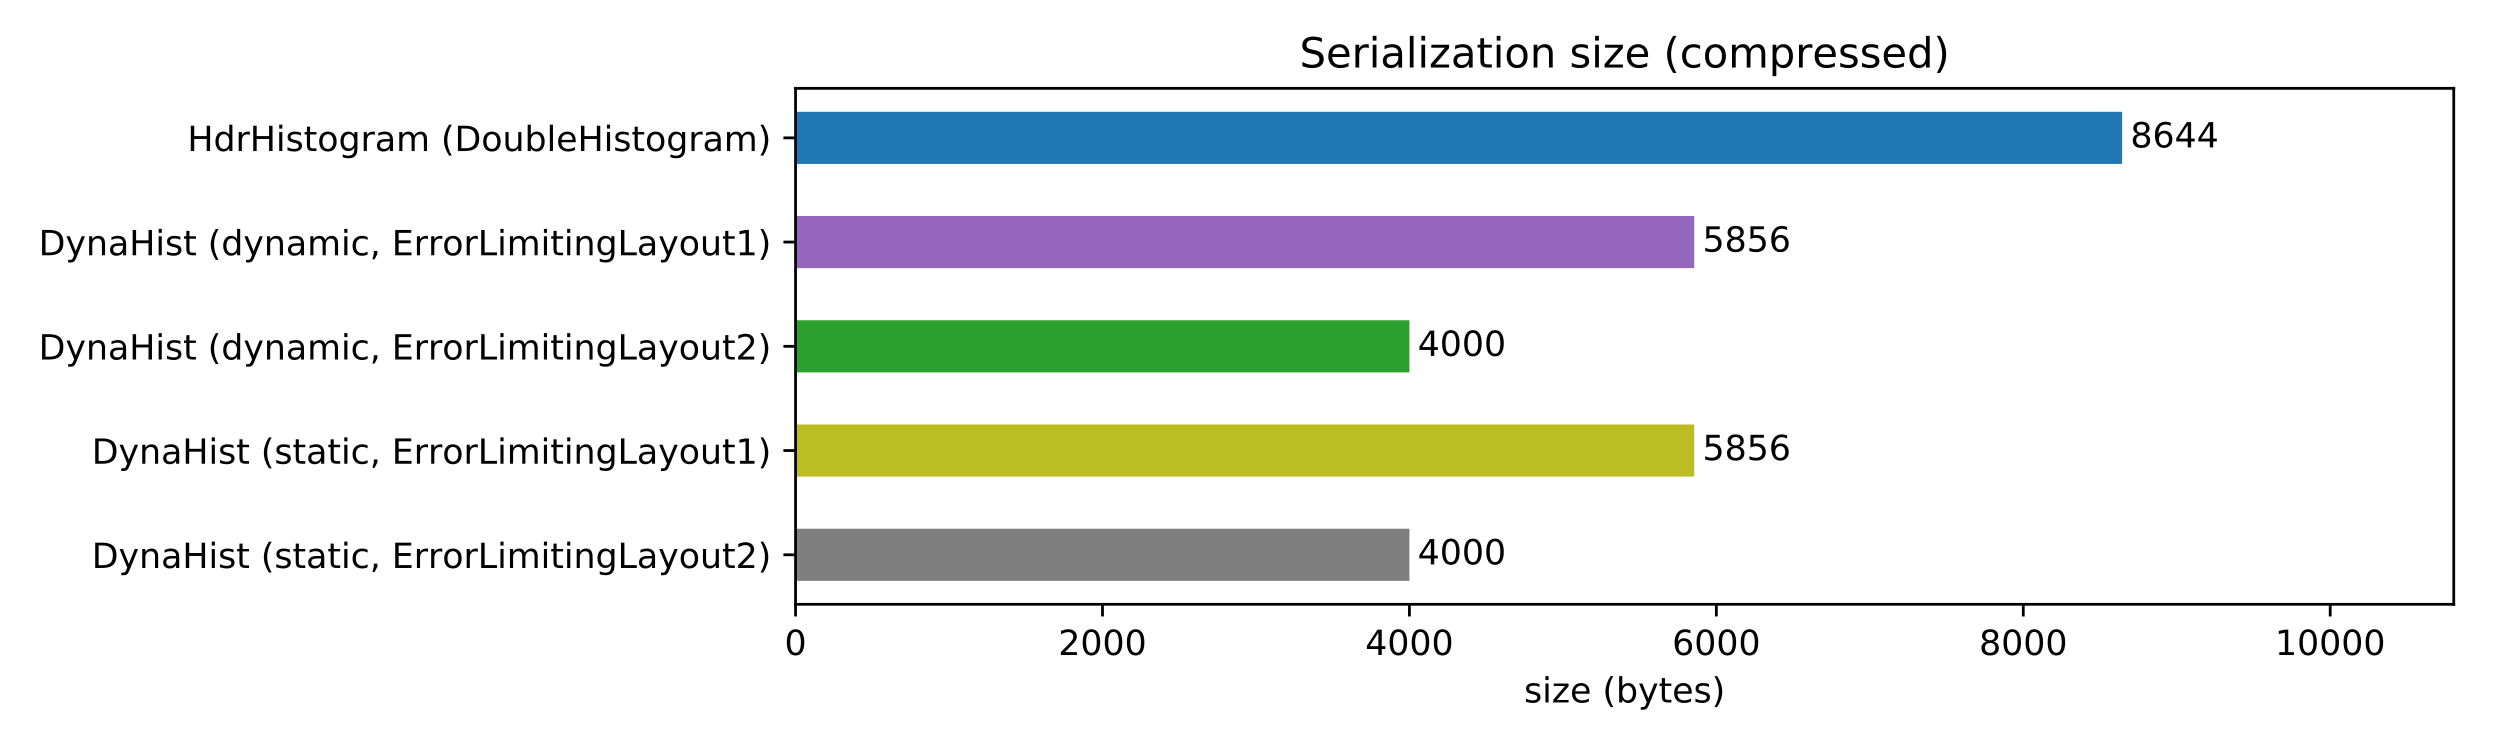 <?xml version="1.0" encoding="utf-8" standalone="no"?>
<!DOCTYPE svg PUBLIC "-//W3C//DTD SVG 1.1//EN"
  "http://www.w3.org/Graphics/SVG/1.1/DTD/svg11.dtd">
<!-- Created with matplotlib (http://matplotlib.org/) -->
<svg height="216pt" version="1.1" viewBox="0 0 720 216" width="720pt" xmlns="http://www.w3.org/2000/svg" xmlns:xlink="http://www.w3.org/1999/xlink">
 <defs>
  <style type="text/css">
*{stroke-linecap:butt;stroke-linejoin:round;}
  </style>
 </defs>
 <g id="figure_1">
  <g id="patch_1">
   <path d="M 0 216 
L 720 216 
L 720 0 
L 0 0 
z
" style="fill:#ffffff;"/>
  </g>
  <g id="axes_1">
   <g id="patch_2">
    <path d="M 229.12 174.04 
L 706.68 174.04 
L 706.68 25.44 
L 229.12 25.44 
z
" style="fill:#ffffff;"/>
   </g>
   <g id="patch_3">
    <path clip-path="url(#p38a418358b)" d="M 229.12 167.285 
L 405.912 167.285 
L 405.912 152.275 
L 229.12 152.275 
z
" style="fill:#7f7f7f;"/>
   </g>
   <g id="patch_4">
    <path clip-path="url(#p38a418358b)" d="M 229.12 137.265 
L 487.944 137.265 
L 487.944 122.255 
L 229.12 122.255 
z
" style="fill:#bcbd22;"/>
   </g>
   <g id="patch_5">
    <path clip-path="url(#p38a418358b)" d="M 229.12 107.245 
L 405.912 107.245 
L 405.912 92.235 
L 229.12 92.235 
z
" style="fill:#2ca02c;"/>
   </g>
   <g id="patch_6">
    <path clip-path="url(#p38a418358b)" d="M 229.12 77.225 
L 487.944 77.225 
L 487.944 62.215 
L 229.12 62.215 
z
" style="fill:#9467bd;"/>
   </g>
   <g id="patch_7">
    <path clip-path="url(#p38a418358b)" d="M 229.12 47.205 
L 611.168 47.205 
L 611.168 32.195 
L 229.12 32.195 
z
" style="fill:#1f77b4;"/>
   </g>
   <g id="matplotlib.axis_1">
    <g id="xtick_1">
     <g id="line2d_1">
      <defs>
       <path d="M 0 0 
L 0 3.5 
" id="m071024b98f" style="stroke:#000000;stroke-width:0.8;"/>
      </defs>
      <g>
       <use style="stroke:#000000;stroke-width:0.8;" x="229.12" xlink:href="#m071024b98f" y="174.04"/>
      </g>
     </g>
     <g id="text_1">
      <!-- 0 -->
      <defs>
       <path d="M 31.781 66.406 
Q 24.172 66.406 20.328 58.906 
Q 16.5 51.422 16.5 36.375 
Q 16.5 21.391 20.328 13.891 
Q 24.172 6.391 31.781 6.391 
Q 39.453 6.391 43.281 13.891 
Q 47.125 21.391 47.125 36.375 
Q 47.125 51.422 43.281 58.906 
Q 39.453 66.406 31.781 66.406 
z
M 31.781 74.219 
Q 44.047 74.219 50.516 64.516 
Q 56.984 54.828 56.984 36.375 
Q 56.984 17.969 50.516 8.266 
Q 44.047 -1.422 31.781 -1.422 
Q 19.531 -1.422 13.062 8.266 
Q 6.594 17.969 6.594 36.375 
Q 6.594 54.828 13.062 64.516 
Q 19.531 74.219 31.781 74.219 
z
" id="DejaVuSans-30"/>
      </defs>
      <g transform="translate(225.939 188.638)scale(0.1 -0.1)">
       <use xlink:href="#DejaVuSans-30"/>
      </g>
     </g>
    </g>
    <g id="xtick_2">
     <g id="line2d_2">
      <g>
       <use style="stroke:#000000;stroke-width:0.8;" x="317.516" xlink:href="#m071024b98f" y="174.04"/>
      </g>
     </g>
     <g id="text_2">
      <!-- 2000 -->
      <defs>
       <path d="M 19.188 8.297 
L 53.609 8.297 
L 53.609 0 
L 7.328 0 
L 7.328 8.297 
Q 12.938 14.109 22.625 23.891 
Q 32.328 33.688 34.812 36.531 
Q 39.547 41.844 41.422 45.531 
Q 43.312 49.219 43.312 52.781 
Q 43.312 58.594 39.234 62.25 
Q 35.156 65.922 28.609 65.922 
Q 23.969 65.922 18.812 64.312 
Q 13.672 62.703 7.812 59.422 
L 7.812 69.391 
Q 13.766 71.781 18.938 73 
Q 24.125 74.219 28.422 74.219 
Q 39.75 74.219 46.484 68.547 
Q 53.219 62.891 53.219 53.422 
Q 53.219 48.922 51.531 44.891 
Q 49.859 40.875 45.406 35.406 
Q 44.188 33.984 37.641 27.219 
Q 31.109 20.453 19.188 8.297 
z
" id="DejaVuSans-32"/>
      </defs>
      <g transform="translate(304.791 188.638)scale(0.1 -0.1)">
       <use xlink:href="#DejaVuSans-32"/>
       <use x="63.623" xlink:href="#DejaVuSans-30"/>
       <use x="127.246" xlink:href="#DejaVuSans-30"/>
       <use x="190.869" xlink:href="#DejaVuSans-30"/>
      </g>
     </g>
    </g>
    <g id="xtick_3">
     <g id="line2d_3">
      <g>
       <use style="stroke:#000000;stroke-width:0.8;" x="405.912" xlink:href="#m071024b98f" y="174.04"/>
      </g>
     </g>
     <g id="text_3">
      <!-- 4000 -->
      <defs>
       <path d="M 37.797 64.312 
L 12.891 25.391 
L 37.797 25.391 
z
M 35.203 72.906 
L 47.609 72.906 
L 47.609 25.391 
L 58.016 25.391 
L 58.016 17.188 
L 47.609 17.188 
L 47.609 0 
L 37.797 0 
L 37.797 17.188 
L 4.891 17.188 
L 4.891 26.703 
z
" id="DejaVuSans-34"/>
      </defs>
      <g transform="translate(393.187 188.638)scale(0.1 -0.1)">
       <use xlink:href="#DejaVuSans-34"/>
       <use x="63.623" xlink:href="#DejaVuSans-30"/>
       <use x="127.246" xlink:href="#DejaVuSans-30"/>
       <use x="190.869" xlink:href="#DejaVuSans-30"/>
      </g>
     </g>
    </g>
    <g id="xtick_4">
     <g id="line2d_4">
      <g>
       <use style="stroke:#000000;stroke-width:0.8;" x="494.308" xlink:href="#m071024b98f" y="174.04"/>
      </g>
     </g>
     <g id="text_4">
      <!-- 6000 -->
      <defs>
       <path d="M 33.016 40.375 
Q 26.375 40.375 22.484 35.828 
Q 18.609 31.297 18.609 23.391 
Q 18.609 15.531 22.484 10.953 
Q 26.375 6.391 33.016 6.391 
Q 39.656 6.391 43.531 10.953 
Q 47.406 15.531 47.406 23.391 
Q 47.406 31.297 43.531 35.828 
Q 39.656 40.375 33.016 40.375 
z
M 52.594 71.297 
L 52.594 62.312 
Q 48.875 64.062 45.094 64.984 
Q 41.312 65.922 37.594 65.922 
Q 27.828 65.922 22.672 59.328 
Q 17.531 52.734 16.797 39.406 
Q 19.672 43.656 24.016 45.922 
Q 28.375 48.188 33.594 48.188 
Q 44.578 48.188 50.953 41.516 
Q 57.328 34.859 57.328 23.391 
Q 57.328 12.156 50.688 5.359 
Q 44.047 -1.422 33.016 -1.422 
Q 20.359 -1.422 13.672 8.266 
Q 6.984 17.969 6.984 36.375 
Q 6.984 53.656 15.188 63.938 
Q 23.391 74.219 37.203 74.219 
Q 40.922 74.219 44.703 73.484 
Q 48.484 72.75 52.594 71.297 
z
" id="DejaVuSans-36"/>
      </defs>
      <g transform="translate(481.583 188.638)scale(0.1 -0.1)">
       <use xlink:href="#DejaVuSans-36"/>
       <use x="63.623" xlink:href="#DejaVuSans-30"/>
       <use x="127.246" xlink:href="#DejaVuSans-30"/>
       <use x="190.869" xlink:href="#DejaVuSans-30"/>
      </g>
     </g>
    </g>
    <g id="xtick_5">
     <g id="line2d_5">
      <g>
       <use style="stroke:#000000;stroke-width:0.8;" x="582.704" xlink:href="#m071024b98f" y="174.04"/>
      </g>
     </g>
     <g id="text_5">
      <!-- 8000 -->
      <defs>
       <path d="M 31.781 34.625 
Q 24.75 34.625 20.719 30.859 
Q 16.703 27.094 16.703 20.516 
Q 16.703 13.922 20.719 10.156 
Q 24.75 6.391 31.781 6.391 
Q 38.812 6.391 42.859 10.172 
Q 46.922 13.969 46.922 20.516 
Q 46.922 27.094 42.891 30.859 
Q 38.875 34.625 31.781 34.625 
z
M 21.922 38.812 
Q 15.578 40.375 12.031 44.719 
Q 8.5 49.078 8.5 55.328 
Q 8.5 64.062 14.719 69.141 
Q 20.953 74.219 31.781 74.219 
Q 42.672 74.219 48.875 69.141 
Q 55.078 64.062 55.078 55.328 
Q 55.078 49.078 51.531 44.719 
Q 48 40.375 41.703 38.812 
Q 48.828 37.156 52.797 32.312 
Q 56.781 27.484 56.781 20.516 
Q 56.781 9.906 50.312 4.234 
Q 43.844 -1.422 31.781 -1.422 
Q 19.734 -1.422 13.25 4.234 
Q 6.781 9.906 6.781 20.516 
Q 6.781 27.484 10.781 32.312 
Q 14.797 37.156 21.922 38.812 
z
M 18.312 54.391 
Q 18.312 48.734 21.844 45.562 
Q 25.391 42.391 31.781 42.391 
Q 38.141 42.391 41.719 45.562 
Q 45.312 48.734 45.312 54.391 
Q 45.312 60.062 41.719 63.234 
Q 38.141 66.406 31.781 66.406 
Q 25.391 66.406 21.844 63.234 
Q 18.312 60.062 18.312 54.391 
z
" id="DejaVuSans-38"/>
      </defs>
      <g transform="translate(569.979 188.638)scale(0.1 -0.1)">
       <use xlink:href="#DejaVuSans-38"/>
       <use x="63.623" xlink:href="#DejaVuSans-30"/>
       <use x="127.246" xlink:href="#DejaVuSans-30"/>
       <use x="190.869" xlink:href="#DejaVuSans-30"/>
      </g>
     </g>
    </g>
    <g id="xtick_6">
     <g id="line2d_6">
      <g>
       <use style="stroke:#000000;stroke-width:0.8;" x="671.101" xlink:href="#m071024b98f" y="174.04"/>
      </g>
     </g>
     <g id="text_6">
      <!-- 10000 -->
      <defs>
       <path d="M 12.406 8.297 
L 28.516 8.297 
L 28.516 63.922 
L 10.984 60.406 
L 10.984 69.391 
L 28.422 72.906 
L 38.281 72.906 
L 38.281 8.297 
L 54.391 8.297 
L 54.391 0 
L 12.406 0 
z
" id="DejaVuSans-31"/>
      </defs>
      <g transform="translate(655.194 188.638)scale(0.1 -0.1)">
       <use xlink:href="#DejaVuSans-31"/>
       <use x="63.623" xlink:href="#DejaVuSans-30"/>
       <use x="127.246" xlink:href="#DejaVuSans-30"/>
       <use x="190.869" xlink:href="#DejaVuSans-30"/>
       <use x="254.492" xlink:href="#DejaVuSans-30"/>
      </g>
     </g>
    </g>
    <g id="text_7">
     <!-- size (bytes) -->
     <defs>
      <path d="M 44.281 53.078 
L 44.281 44.578 
Q 40.484 46.531 36.375 47.5 
Q 32.281 48.484 27.875 48.484 
Q 21.188 48.484 17.844 46.438 
Q 14.5 44.391 14.5 40.281 
Q 14.5 37.156 16.891 35.375 
Q 19.281 33.594 26.516 31.984 
L 29.594 31.297 
Q 39.156 29.25 43.188 25.516 
Q 47.219 21.781 47.219 15.094 
Q 47.219 7.469 41.188 3.016 
Q 35.156 -1.422 24.609 -1.422 
Q 20.219 -1.422 15.453 -0.562 
Q 10.688 0.297 5.422 2 
L 5.422 11.281 
Q 10.406 8.688 15.234 7.391 
Q 20.062 6.109 24.812 6.109 
Q 31.156 6.109 34.562 8.281 
Q 37.984 10.453 37.984 14.406 
Q 37.984 18.062 35.516 20.016 
Q 33.062 21.969 24.703 23.781 
L 21.578 24.516 
Q 13.234 26.266 9.516 29.906 
Q 5.812 33.547 5.812 39.891 
Q 5.812 47.609 11.281 51.797 
Q 16.75 56 26.812 56 
Q 31.781 56 36.172 55.266 
Q 40.578 54.547 44.281 53.078 
z
" id="DejaVuSans-73"/>
      <path d="M 9.422 54.688 
L 18.406 54.688 
L 18.406 0 
L 9.422 0 
z
M 9.422 75.984 
L 18.406 75.984 
L 18.406 64.594 
L 9.422 64.594 
z
" id="DejaVuSans-69"/>
      <path d="M 5.516 54.688 
L 48.188 54.688 
L 48.188 46.484 
L 14.406 7.172 
L 48.188 7.172 
L 48.188 0 
L 4.297 0 
L 4.297 8.203 
L 38.094 47.516 
L 5.516 47.516 
z
" id="DejaVuSans-7a"/>
      <path d="M 56.203 29.594 
L 56.203 25.203 
L 14.891 25.203 
Q 15.484 15.922 20.484 11.062 
Q 25.484 6.203 34.422 6.203 
Q 39.594 6.203 44.453 7.469 
Q 49.312 8.734 54.109 11.281 
L 54.109 2.781 
Q 49.266 0.734 44.188 -0.344 
Q 39.109 -1.422 33.891 -1.422 
Q 20.797 -1.422 13.156 6.188 
Q 5.516 13.812 5.516 26.812 
Q 5.516 40.234 12.766 48.109 
Q 20.016 56 32.328 56 
Q 43.359 56 49.781 48.891 
Q 56.203 41.797 56.203 29.594 
z
M 47.219 32.234 
Q 47.125 39.594 43.094 43.984 
Q 39.062 48.391 32.422 48.391 
Q 24.906 48.391 20.391 44.141 
Q 15.875 39.891 15.188 32.172 
z
" id="DejaVuSans-65"/>
      <path id="DejaVuSans-20"/>
      <path d="M 31 75.875 
Q 24.469 64.656 21.281 53.656 
Q 18.109 42.672 18.109 31.391 
Q 18.109 20.125 21.312 9.062 
Q 24.516 -2 31 -13.188 
L 23.188 -13.188 
Q 15.875 -1.703 12.234 9.375 
Q 8.594 20.453 8.594 31.391 
Q 8.594 42.281 12.203 53.312 
Q 15.828 64.359 23.188 75.875 
z
" id="DejaVuSans-28"/>
      <path d="M 48.688 27.297 
Q 48.688 37.203 44.609 42.844 
Q 40.531 48.484 33.406 48.484 
Q 26.266 48.484 22.188 42.844 
Q 18.109 37.203 18.109 27.297 
Q 18.109 17.391 22.188 11.75 
Q 26.266 6.109 33.406 6.109 
Q 40.531 6.109 44.609 11.75 
Q 48.688 17.391 48.688 27.297 
z
M 18.109 46.391 
Q 20.953 51.266 25.266 53.625 
Q 29.594 56 35.594 56 
Q 45.562 56 51.781 48.094 
Q 58.016 40.188 58.016 27.297 
Q 58.016 14.406 51.781 6.484 
Q 45.562 -1.422 35.594 -1.422 
Q 29.594 -1.422 25.266 0.953 
Q 20.953 3.328 18.109 8.203 
L 18.109 0 
L 9.078 0 
L 9.078 75.984 
L 18.109 75.984 
z
" id="DejaVuSans-62"/>
      <path d="M 32.172 -5.078 
Q 28.375 -14.844 24.75 -17.812 
Q 21.141 -20.797 15.094 -20.797 
L 7.906 -20.797 
L 7.906 -13.281 
L 13.188 -13.281 
Q 16.891 -13.281 18.938 -11.516 
Q 21 -9.766 23.484 -3.219 
L 25.094 0.875 
L 2.984 54.688 
L 12.5 54.688 
L 29.594 11.922 
L 46.688 54.688 
L 56.203 54.688 
z
" id="DejaVuSans-79"/>
      <path d="M 18.312 70.219 
L 18.312 54.688 
L 36.812 54.688 
L 36.812 47.703 
L 18.312 47.703 
L 18.312 18.016 
Q 18.312 11.328 20.141 9.422 
Q 21.969 7.516 27.594 7.516 
L 36.812 7.516 
L 36.812 0 
L 27.594 0 
Q 17.188 0 13.234 3.875 
Q 9.281 7.766 9.281 18.016 
L 9.281 47.703 
L 2.688 47.703 
L 2.688 54.688 
L 9.281 54.688 
L 9.281 70.219 
z
" id="DejaVuSans-74"/>
      <path d="M 8.016 75.875 
L 15.828 75.875 
Q 23.141 64.359 26.781 53.312 
Q 30.422 42.281 30.422 31.391 
Q 30.422 20.453 26.781 9.375 
Q 23.141 -1.703 15.828 -13.188 
L 8.016 -13.188 
Q 14.5 -2 17.703 9.062 
Q 20.906 20.125 20.906 31.391 
Q 20.906 42.672 17.703 53.656 
Q 14.5 64.656 8.016 75.875 
z
" id="DejaVuSans-29"/>
     </defs>
     <g transform="translate(438.94 202.317)scale(0.1 -0.1)">
      <use xlink:href="#DejaVuSans-73"/>
      <use x="52.1" xlink:href="#DejaVuSans-69"/>
      <use x="79.883" xlink:href="#DejaVuSans-7a"/>
      <use x="132.373" xlink:href="#DejaVuSans-65"/>
      <use x="193.896" xlink:href="#DejaVuSans-20"/>
      <use x="225.684" xlink:href="#DejaVuSans-28"/>
      <use x="264.697" xlink:href="#DejaVuSans-62"/>
      <use x="328.174" xlink:href="#DejaVuSans-79"/>
      <use x="387.354" xlink:href="#DejaVuSans-74"/>
      <use x="426.562" xlink:href="#DejaVuSans-65"/>
      <use x="488.086" xlink:href="#DejaVuSans-73"/>
      <use x="540.186" xlink:href="#DejaVuSans-29"/>
     </g>
    </g>
   </g>
   <g id="matplotlib.axis_2">
    <g id="ytick_1">
     <g id="line2d_7">
      <defs>
       <path d="M 0 0 
L -3.5 0 
" id="m6881717d7f" style="stroke:#000000;stroke-width:0.8;"/>
      </defs>
      <g>
       <use style="stroke:#000000;stroke-width:0.8;" x="229.12" xlink:href="#m6881717d7f" y="159.78"/>
      </g>
     </g>
     <g id="text_8">
      <!-- DynaHist (static, ErrorLimitingLayout2) -->
      <defs>
       <path d="M 19.672 64.797 
L 19.672 8.109 
L 31.594 8.109 
Q 46.688 8.109 53.688 14.938 
Q 60.688 21.781 60.688 36.531 
Q 60.688 51.172 53.688 57.984 
Q 46.688 64.797 31.594 64.797 
z
M 9.812 72.906 
L 30.078 72.906 
Q 51.266 72.906 61.172 64.094 
Q 71.094 55.281 71.094 36.531 
Q 71.094 17.672 61.125 8.828 
Q 51.172 0 30.078 0 
L 9.812 0 
z
" id="DejaVuSans-44"/>
       <path d="M 54.891 33.016 
L 54.891 0 
L 45.906 0 
L 45.906 32.719 
Q 45.906 40.484 42.875 44.328 
Q 39.844 48.188 33.797 48.188 
Q 26.516 48.188 22.312 43.547 
Q 18.109 38.922 18.109 30.906 
L 18.109 0 
L 9.078 0 
L 9.078 54.688 
L 18.109 54.688 
L 18.109 46.188 
Q 21.344 51.125 25.703 53.562 
Q 30.078 56 35.797 56 
Q 45.219 56 50.047 50.172 
Q 54.891 44.344 54.891 33.016 
z
" id="DejaVuSans-6e"/>
       <path d="M 34.281 27.484 
Q 23.391 27.484 19.188 25 
Q 14.984 22.516 14.984 16.5 
Q 14.984 11.719 18.141 8.906 
Q 21.297 6.109 26.703 6.109 
Q 34.188 6.109 38.703 11.406 
Q 43.219 16.703 43.219 25.484 
L 43.219 27.484 
z
M 52.203 31.203 
L 52.203 0 
L 43.219 0 
L 43.219 8.297 
Q 40.141 3.328 35.547 0.953 
Q 30.953 -1.422 24.312 -1.422 
Q 15.922 -1.422 10.953 3.297 
Q 6 8.016 6 15.922 
Q 6 25.141 12.172 29.828 
Q 18.359 34.516 30.609 34.516 
L 43.219 34.516 
L 43.219 35.406 
Q 43.219 41.609 39.141 45 
Q 35.062 48.391 27.688 48.391 
Q 23 48.391 18.547 47.266 
Q 14.109 46.141 10.016 43.891 
L 10.016 52.203 
Q 14.938 54.109 19.578 55.047 
Q 24.219 56 28.609 56 
Q 40.484 56 46.344 49.844 
Q 52.203 43.703 52.203 31.203 
z
" id="DejaVuSans-61"/>
       <path d="M 9.812 72.906 
L 19.672 72.906 
L 19.672 43.016 
L 55.516 43.016 
L 55.516 72.906 
L 65.375 72.906 
L 65.375 0 
L 55.516 0 
L 55.516 34.719 
L 19.672 34.719 
L 19.672 0 
L 9.812 0 
z
" id="DejaVuSans-48"/>
       <path d="M 48.781 52.594 
L 48.781 44.188 
Q 44.969 46.297 41.141 47.344 
Q 37.312 48.391 33.406 48.391 
Q 24.656 48.391 19.812 42.844 
Q 14.984 37.312 14.984 27.297 
Q 14.984 17.281 19.812 11.734 
Q 24.656 6.203 33.406 6.203 
Q 37.312 6.203 41.141 7.25 
Q 44.969 8.297 48.781 10.406 
L 48.781 2.094 
Q 45.016 0.344 40.984 -0.531 
Q 36.969 -1.422 32.422 -1.422 
Q 20.062 -1.422 12.781 6.344 
Q 5.516 14.109 5.516 27.297 
Q 5.516 40.672 12.859 48.328 
Q 20.219 56 33.016 56 
Q 37.156 56 41.109 55.141 
Q 45.062 54.297 48.781 52.594 
z
" id="DejaVuSans-63"/>
       <path d="M 11.719 12.406 
L 22.016 12.406 
L 22.016 4 
L 14.016 -11.625 
L 7.719 -11.625 
L 11.719 4 
z
" id="DejaVuSans-2c"/>
       <path d="M 9.812 72.906 
L 55.906 72.906 
L 55.906 64.594 
L 19.672 64.594 
L 19.672 43.016 
L 54.391 43.016 
L 54.391 34.719 
L 19.672 34.719 
L 19.672 8.297 
L 56.781 8.297 
L 56.781 0 
L 9.812 0 
z
" id="DejaVuSans-45"/>
       <path d="M 41.109 46.297 
Q 39.594 47.172 37.812 47.578 
Q 36.031 48 33.891 48 
Q 26.266 48 22.188 43.047 
Q 18.109 38.094 18.109 28.812 
L 18.109 0 
L 9.078 0 
L 9.078 54.688 
L 18.109 54.688 
L 18.109 46.188 
Q 20.953 51.172 25.484 53.578 
Q 30.031 56 36.531 56 
Q 37.453 56 38.578 55.875 
Q 39.703 55.766 41.062 55.516 
z
" id="DejaVuSans-72"/>
       <path d="M 30.609 48.391 
Q 23.391 48.391 19.188 42.75 
Q 14.984 37.109 14.984 27.297 
Q 14.984 17.484 19.156 11.844 
Q 23.344 6.203 30.609 6.203 
Q 37.797 6.203 41.984 11.859 
Q 46.188 17.531 46.188 27.297 
Q 46.188 37.016 41.984 42.703 
Q 37.797 48.391 30.609 48.391 
z
M 30.609 56 
Q 42.328 56 49.016 48.375 
Q 55.719 40.766 55.719 27.297 
Q 55.719 13.875 49.016 6.219 
Q 42.328 -1.422 30.609 -1.422 
Q 18.844 -1.422 12.172 6.219 
Q 5.516 13.875 5.516 27.297 
Q 5.516 40.766 12.172 48.375 
Q 18.844 56 30.609 56 
z
" id="DejaVuSans-6f"/>
       <path d="M 9.812 72.906 
L 19.672 72.906 
L 19.672 8.297 
L 55.172 8.297 
L 55.172 0 
L 9.812 0 
z
" id="DejaVuSans-4c"/>
       <path d="M 52 44.188 
Q 55.375 50.25 60.062 53.125 
Q 64.75 56 71.094 56 
Q 79.641 56 84.281 50.016 
Q 88.922 44.047 88.922 33.016 
L 88.922 0 
L 79.891 0 
L 79.891 32.719 
Q 79.891 40.578 77.094 44.375 
Q 74.312 48.188 68.609 48.188 
Q 61.625 48.188 57.562 43.547 
Q 53.516 38.922 53.516 30.906 
L 53.516 0 
L 44.484 0 
L 44.484 32.719 
Q 44.484 40.625 41.703 44.406 
Q 38.922 48.188 33.109 48.188 
Q 26.219 48.188 22.156 43.531 
Q 18.109 38.875 18.109 30.906 
L 18.109 0 
L 9.078 0 
L 9.078 54.688 
L 18.109 54.688 
L 18.109 46.188 
Q 21.188 51.219 25.484 53.609 
Q 29.781 56 35.688 56 
Q 41.656 56 45.828 52.969 
Q 50 49.953 52 44.188 
z
" id="DejaVuSans-6d"/>
       <path d="M 45.406 27.984 
Q 45.406 37.75 41.375 43.109 
Q 37.359 48.484 30.078 48.484 
Q 22.859 48.484 18.828 43.109 
Q 14.797 37.75 14.797 27.984 
Q 14.797 18.266 18.828 12.891 
Q 22.859 7.516 30.078 7.516 
Q 37.359 7.516 41.375 12.891 
Q 45.406 18.266 45.406 27.984 
z
M 54.391 6.781 
Q 54.391 -7.172 48.188 -13.984 
Q 42 -20.797 29.203 -20.797 
Q 24.469 -20.797 20.266 -20.094 
Q 16.062 -19.391 12.109 -17.922 
L 12.109 -9.188 
Q 16.062 -11.328 19.922 -12.344 
Q 23.781 -13.375 27.781 -13.375 
Q 36.625 -13.375 41.016 -8.766 
Q 45.406 -4.156 45.406 5.172 
L 45.406 9.625 
Q 42.625 4.781 38.281 2.391 
Q 33.938 0 27.875 0 
Q 17.828 0 11.672 7.656 
Q 5.516 15.328 5.516 27.984 
Q 5.516 40.672 11.672 48.328 
Q 17.828 56 27.875 56 
Q 33.938 56 38.281 53.609 
Q 42.625 51.219 45.406 46.391 
L 45.406 54.688 
L 54.391 54.688 
z
" id="DejaVuSans-67"/>
       <path d="M 8.5 21.578 
L 8.5 54.688 
L 17.484 54.688 
L 17.484 21.922 
Q 17.484 14.156 20.5 10.266 
Q 23.531 6.391 29.594 6.391 
Q 36.859 6.391 41.078 11.031 
Q 45.312 15.672 45.312 23.688 
L 45.312 54.688 
L 54.297 54.688 
L 54.297 0 
L 45.312 0 
L 45.312 8.406 
Q 42.047 3.422 37.719 1 
Q 33.406 -1.422 27.688 -1.422 
Q 18.266 -1.422 13.375 4.438 
Q 8.5 10.297 8.5 21.578 
z
M 31.109 56 
z
" id="DejaVuSans-75"/>
      </defs>
      <g transform="translate(26.439 163.58)scale(0.1 -0.1)">
       <use xlink:href="#DejaVuSans-44"/>
       <use x="77.002" xlink:href="#DejaVuSans-79"/>
       <use x="136.182" xlink:href="#DejaVuSans-6e"/>
       <use x="199.561" xlink:href="#DejaVuSans-61"/>
       <use x="260.84" xlink:href="#DejaVuSans-48"/>
       <use x="336.035" xlink:href="#DejaVuSans-69"/>
       <use x="363.818" xlink:href="#DejaVuSans-73"/>
       <use x="415.918" xlink:href="#DejaVuSans-74"/>
       <use x="455.127" xlink:href="#DejaVuSans-20"/>
       <use x="486.914" xlink:href="#DejaVuSans-28"/>
       <use x="525.928" xlink:href="#DejaVuSans-73"/>
       <use x="578.027" xlink:href="#DejaVuSans-74"/>
       <use x="617.236" xlink:href="#DejaVuSans-61"/>
       <use x="678.516" xlink:href="#DejaVuSans-74"/>
       <use x="717.725" xlink:href="#DejaVuSans-69"/>
       <use x="745.508" xlink:href="#DejaVuSans-63"/>
       <use x="800.488" xlink:href="#DejaVuSans-2c"/>
       <use x="832.275" xlink:href="#DejaVuSans-20"/>
       <use x="864.062" xlink:href="#DejaVuSans-45"/>
       <use x="927.246" xlink:href="#DejaVuSans-72"/>
       <use x="968.344" xlink:href="#DejaVuSans-72"/>
       <use x="1009.426" xlink:href="#DejaVuSans-6f"/>
       <use x="1070.607" xlink:href="#DejaVuSans-72"/>
       <use x="1111.721" xlink:href="#DejaVuSans-4c"/>
       <use x="1167.434" xlink:href="#DejaVuSans-69"/>
       <use x="1195.217" xlink:href="#DejaVuSans-6d"/>
       <use x="1292.629" xlink:href="#DejaVuSans-69"/>
       <use x="1320.412" xlink:href="#DejaVuSans-74"/>
       <use x="1359.621" xlink:href="#DejaVuSans-69"/>
       <use x="1387.404" xlink:href="#DejaVuSans-6e"/>
       <use x="1450.783" xlink:href="#DejaVuSans-67"/>
       <use x="1514.26" xlink:href="#DejaVuSans-4c"/>
       <use x="1569.973" xlink:href="#DejaVuSans-61"/>
       <use x="1631.252" xlink:href="#DejaVuSans-79"/>
       <use x="1690.432" xlink:href="#DejaVuSans-6f"/>
       <use x="1751.613" xlink:href="#DejaVuSans-75"/>
       <use x="1814.992" xlink:href="#DejaVuSans-74"/>
       <use x="1854.201" xlink:href="#DejaVuSans-32"/>
       <use x="1917.824" xlink:href="#DejaVuSans-29"/>
      </g>
     </g>
    </g>
    <g id="ytick_2">
     <g id="line2d_8">
      <g>
       <use style="stroke:#000000;stroke-width:0.8;" x="229.12" xlink:href="#m6881717d7f" y="129.76"/>
      </g>
     </g>
     <g id="text_9">
      <!-- DynaHist (static, ErrorLimitingLayout1) -->
      <g transform="translate(26.439 133.559)scale(0.1 -0.1)">
       <use xlink:href="#DejaVuSans-44"/>
       <use x="77.002" xlink:href="#DejaVuSans-79"/>
       <use x="136.182" xlink:href="#DejaVuSans-6e"/>
       <use x="199.561" xlink:href="#DejaVuSans-61"/>
       <use x="260.84" xlink:href="#DejaVuSans-48"/>
       <use x="336.035" xlink:href="#DejaVuSans-69"/>
       <use x="363.818" xlink:href="#DejaVuSans-73"/>
       <use x="415.918" xlink:href="#DejaVuSans-74"/>
       <use x="455.127" xlink:href="#DejaVuSans-20"/>
       <use x="486.914" xlink:href="#DejaVuSans-28"/>
       <use x="525.928" xlink:href="#DejaVuSans-73"/>
       <use x="578.027" xlink:href="#DejaVuSans-74"/>
       <use x="617.236" xlink:href="#DejaVuSans-61"/>
       <use x="678.516" xlink:href="#DejaVuSans-74"/>
       <use x="717.725" xlink:href="#DejaVuSans-69"/>
       <use x="745.508" xlink:href="#DejaVuSans-63"/>
       <use x="800.488" xlink:href="#DejaVuSans-2c"/>
       <use x="832.275" xlink:href="#DejaVuSans-20"/>
       <use x="864.062" xlink:href="#DejaVuSans-45"/>
       <use x="927.246" xlink:href="#DejaVuSans-72"/>
       <use x="968.344" xlink:href="#DejaVuSans-72"/>
       <use x="1009.426" xlink:href="#DejaVuSans-6f"/>
       <use x="1070.607" xlink:href="#DejaVuSans-72"/>
       <use x="1111.721" xlink:href="#DejaVuSans-4c"/>
       <use x="1167.434" xlink:href="#DejaVuSans-69"/>
       <use x="1195.217" xlink:href="#DejaVuSans-6d"/>
       <use x="1292.629" xlink:href="#DejaVuSans-69"/>
       <use x="1320.412" xlink:href="#DejaVuSans-74"/>
       <use x="1359.621" xlink:href="#DejaVuSans-69"/>
       <use x="1387.404" xlink:href="#DejaVuSans-6e"/>
       <use x="1450.783" xlink:href="#DejaVuSans-67"/>
       <use x="1514.26" xlink:href="#DejaVuSans-4c"/>
       <use x="1569.973" xlink:href="#DejaVuSans-61"/>
       <use x="1631.252" xlink:href="#DejaVuSans-79"/>
       <use x="1690.432" xlink:href="#DejaVuSans-6f"/>
       <use x="1751.613" xlink:href="#DejaVuSans-75"/>
       <use x="1814.992" xlink:href="#DejaVuSans-74"/>
       <use x="1854.201" xlink:href="#DejaVuSans-31"/>
       <use x="1917.824" xlink:href="#DejaVuSans-29"/>
      </g>
     </g>
    </g>
    <g id="ytick_3">
     <g id="line2d_9">
      <g>
       <use style="stroke:#000000;stroke-width:0.8;" x="229.12" xlink:href="#m6881717d7f" y="99.74"/>
      </g>
     </g>
     <g id="text_10">
      <!-- DynaHist (dynamic, ErrorLimitingLayout2) -->
      <defs>
       <path d="M 45.406 46.391 
L 45.406 75.984 
L 54.391 75.984 
L 54.391 0 
L 45.406 0 
L 45.406 8.203 
Q 42.578 3.328 38.25 0.953 
Q 33.938 -1.422 27.875 -1.422 
Q 17.969 -1.422 11.734 6.484 
Q 5.516 14.406 5.516 27.297 
Q 5.516 40.188 11.734 48.094 
Q 17.969 56 27.875 56 
Q 33.938 56 38.25 53.625 
Q 42.578 51.266 45.406 46.391 
z
M 14.797 27.297 
Q 14.797 17.391 18.875 11.75 
Q 22.953 6.109 30.078 6.109 
Q 37.203 6.109 41.297 11.75 
Q 45.406 17.391 45.406 27.297 
Q 45.406 37.203 41.297 42.844 
Q 37.203 48.484 30.078 48.484 
Q 22.953 48.484 18.875 42.844 
Q 14.797 37.203 14.797 27.297 
z
" id="DejaVuSans-64"/>
      </defs>
      <g transform="translate(11.143 103.539)scale(0.1 -0.1)">
       <use xlink:href="#DejaVuSans-44"/>
       <use x="77.002" xlink:href="#DejaVuSans-79"/>
       <use x="136.182" xlink:href="#DejaVuSans-6e"/>
       <use x="199.561" xlink:href="#DejaVuSans-61"/>
       <use x="260.84" xlink:href="#DejaVuSans-48"/>
       <use x="336.035" xlink:href="#DejaVuSans-69"/>
       <use x="363.818" xlink:href="#DejaVuSans-73"/>
       <use x="415.918" xlink:href="#DejaVuSans-74"/>
       <use x="455.127" xlink:href="#DejaVuSans-20"/>
       <use x="486.914" xlink:href="#DejaVuSans-28"/>
       <use x="525.928" xlink:href="#DejaVuSans-64"/>
       <use x="589.404" xlink:href="#DejaVuSans-79"/>
       <use x="648.584" xlink:href="#DejaVuSans-6e"/>
       <use x="711.963" xlink:href="#DejaVuSans-61"/>
       <use x="773.242" xlink:href="#DejaVuSans-6d"/>
       <use x="870.654" xlink:href="#DejaVuSans-69"/>
       <use x="898.438" xlink:href="#DejaVuSans-63"/>
       <use x="953.418" xlink:href="#DejaVuSans-2c"/>
       <use x="985.205" xlink:href="#DejaVuSans-20"/>
       <use x="1016.992" xlink:href="#DejaVuSans-45"/>
       <use x="1080.176" xlink:href="#DejaVuSans-72"/>
       <use x="1121.273" xlink:href="#DejaVuSans-72"/>
       <use x="1162.355" xlink:href="#DejaVuSans-6f"/>
       <use x="1223.537" xlink:href="#DejaVuSans-72"/>
       <use x="1264.65" xlink:href="#DejaVuSans-4c"/>
       <use x="1320.363" xlink:href="#DejaVuSans-69"/>
       <use x="1348.146" xlink:href="#DejaVuSans-6d"/>
       <use x="1445.559" xlink:href="#DejaVuSans-69"/>
       <use x="1473.342" xlink:href="#DejaVuSans-74"/>
       <use x="1512.551" xlink:href="#DejaVuSans-69"/>
       <use x="1540.334" xlink:href="#DejaVuSans-6e"/>
       <use x="1603.713" xlink:href="#DejaVuSans-67"/>
       <use x="1667.189" xlink:href="#DejaVuSans-4c"/>
       <use x="1722.902" xlink:href="#DejaVuSans-61"/>
       <use x="1784.182" xlink:href="#DejaVuSans-79"/>
       <use x="1843.361" xlink:href="#DejaVuSans-6f"/>
       <use x="1904.543" xlink:href="#DejaVuSans-75"/>
       <use x="1967.922" xlink:href="#DejaVuSans-74"/>
       <use x="2007.131" xlink:href="#DejaVuSans-32"/>
       <use x="2070.754" xlink:href="#DejaVuSans-29"/>
      </g>
     </g>
    </g>
    <g id="ytick_4">
     <g id="line2d_10">
      <g>
       <use style="stroke:#000000;stroke-width:0.8;" x="229.12" xlink:href="#m6881717d7f" y="69.72"/>
      </g>
     </g>
     <g id="text_11">
      <!-- DynaHist (dynamic, ErrorLimitingLayout1) -->
      <g transform="translate(11.143 73.519)scale(0.1 -0.1)">
       <use xlink:href="#DejaVuSans-44"/>
       <use x="77.002" xlink:href="#DejaVuSans-79"/>
       <use x="136.182" xlink:href="#DejaVuSans-6e"/>
       <use x="199.561" xlink:href="#DejaVuSans-61"/>
       <use x="260.84" xlink:href="#DejaVuSans-48"/>
       <use x="336.035" xlink:href="#DejaVuSans-69"/>
       <use x="363.818" xlink:href="#DejaVuSans-73"/>
       <use x="415.918" xlink:href="#DejaVuSans-74"/>
       <use x="455.127" xlink:href="#DejaVuSans-20"/>
       <use x="486.914" xlink:href="#DejaVuSans-28"/>
       <use x="525.928" xlink:href="#DejaVuSans-64"/>
       <use x="589.404" xlink:href="#DejaVuSans-79"/>
       <use x="648.584" xlink:href="#DejaVuSans-6e"/>
       <use x="711.963" xlink:href="#DejaVuSans-61"/>
       <use x="773.242" xlink:href="#DejaVuSans-6d"/>
       <use x="870.654" xlink:href="#DejaVuSans-69"/>
       <use x="898.438" xlink:href="#DejaVuSans-63"/>
       <use x="953.418" xlink:href="#DejaVuSans-2c"/>
       <use x="985.205" xlink:href="#DejaVuSans-20"/>
       <use x="1016.992" xlink:href="#DejaVuSans-45"/>
       <use x="1080.176" xlink:href="#DejaVuSans-72"/>
       <use x="1121.273" xlink:href="#DejaVuSans-72"/>
       <use x="1162.355" xlink:href="#DejaVuSans-6f"/>
       <use x="1223.537" xlink:href="#DejaVuSans-72"/>
       <use x="1264.65" xlink:href="#DejaVuSans-4c"/>
       <use x="1320.363" xlink:href="#DejaVuSans-69"/>
       <use x="1348.146" xlink:href="#DejaVuSans-6d"/>
       <use x="1445.559" xlink:href="#DejaVuSans-69"/>
       <use x="1473.342" xlink:href="#DejaVuSans-74"/>
       <use x="1512.551" xlink:href="#DejaVuSans-69"/>
       <use x="1540.334" xlink:href="#DejaVuSans-6e"/>
       <use x="1603.713" xlink:href="#DejaVuSans-67"/>
       <use x="1667.189" xlink:href="#DejaVuSans-4c"/>
       <use x="1722.902" xlink:href="#DejaVuSans-61"/>
       <use x="1784.182" xlink:href="#DejaVuSans-79"/>
       <use x="1843.361" xlink:href="#DejaVuSans-6f"/>
       <use x="1904.543" xlink:href="#DejaVuSans-75"/>
       <use x="1967.922" xlink:href="#DejaVuSans-74"/>
       <use x="2007.131" xlink:href="#DejaVuSans-31"/>
       <use x="2070.754" xlink:href="#DejaVuSans-29"/>
      </g>
     </g>
    </g>
    <g id="ytick_5">
     <g id="line2d_11">
      <g>
       <use style="stroke:#000000;stroke-width:0.8;" x="229.12" xlink:href="#m6881717d7f" y="39.7"/>
      </g>
     </g>
     <g id="text_12">
      <!-- HdrHistogram (DoubleHistogram) -->
      <defs>
       <path d="M 9.422 75.984 
L 18.406 75.984 
L 18.406 0 
L 9.422 0 
z
" id="DejaVuSans-6c"/>
      </defs>
      <g transform="translate(53.973 43.499)scale(0.1 -0.1)">
       <use xlink:href="#DejaVuSans-48"/>
       <use x="75.195" xlink:href="#DejaVuSans-64"/>
       <use x="138.672" xlink:href="#DejaVuSans-72"/>
       <use x="179.785" xlink:href="#DejaVuSans-48"/>
       <use x="254.98" xlink:href="#DejaVuSans-69"/>
       <use x="282.764" xlink:href="#DejaVuSans-73"/>
       <use x="334.863" xlink:href="#DejaVuSans-74"/>
       <use x="374.072" xlink:href="#DejaVuSans-6f"/>
       <use x="435.254" xlink:href="#DejaVuSans-67"/>
       <use x="498.73" xlink:href="#DejaVuSans-72"/>
       <use x="539.844" xlink:href="#DejaVuSans-61"/>
       <use x="601.123" xlink:href="#DejaVuSans-6d"/>
       <use x="698.535" xlink:href="#DejaVuSans-20"/>
       <use x="730.322" xlink:href="#DejaVuSans-28"/>
       <use x="769.336" xlink:href="#DejaVuSans-44"/>
       <use x="846.338" xlink:href="#DejaVuSans-6f"/>
       <use x="907.52" xlink:href="#DejaVuSans-75"/>
       <use x="970.898" xlink:href="#DejaVuSans-62"/>
       <use x="1034.375" xlink:href="#DejaVuSans-6c"/>
       <use x="1062.158" xlink:href="#DejaVuSans-65"/>
       <use x="1123.682" xlink:href="#DejaVuSans-48"/>
       <use x="1198.877" xlink:href="#DejaVuSans-69"/>
       <use x="1226.66" xlink:href="#DejaVuSans-73"/>
       <use x="1278.76" xlink:href="#DejaVuSans-74"/>
       <use x="1317.969" xlink:href="#DejaVuSans-6f"/>
       <use x="1379.15" xlink:href="#DejaVuSans-67"/>
       <use x="1442.627" xlink:href="#DejaVuSans-72"/>
       <use x="1483.74" xlink:href="#DejaVuSans-61"/>
       <use x="1545.02" xlink:href="#DejaVuSans-6d"/>
       <use x="1642.432" xlink:href="#DejaVuSans-29"/>
      </g>
     </g>
    </g>
   </g>
   <g id="patch_8">
    <path d="M 229.12 174.04 
L 229.12 25.44 
" style="fill:none;stroke:#000000;stroke-linecap:square;stroke-linejoin:miter;stroke-width:0.8;"/>
   </g>
   <g id="patch_9">
    <path d="M 706.68 174.04 
L 706.68 25.44 
" style="fill:none;stroke:#000000;stroke-linecap:square;stroke-linejoin:miter;stroke-width:0.8;"/>
   </g>
   <g id="patch_10">
    <path d="M 229.12 174.04 
L 706.68 174.04 
" style="fill:none;stroke:#000000;stroke-linecap:square;stroke-linejoin:miter;stroke-width:0.8;"/>
   </g>
   <g id="patch_11">
    <path d="M 229.12 25.44 
L 706.68 25.44 
" style="fill:none;stroke:#000000;stroke-linecap:square;stroke-linejoin:miter;stroke-width:0.8;"/>
   </g>
   <g id="text_13">
    <!-- 4000 -->
    <g transform="translate(408.3 162.54)scale(0.1 -0.1)">
     <use xlink:href="#DejaVuSans-34"/>
     <use x="63.623" xlink:href="#DejaVuSans-30"/>
     <use x="127.246" xlink:href="#DejaVuSans-30"/>
     <use x="190.869" xlink:href="#DejaVuSans-30"/>
    </g>
   </g>
   <g id="text_14">
    <!-- 5856 -->
    <defs>
     <path d="M 10.797 72.906 
L 49.516 72.906 
L 49.516 64.594 
L 19.828 64.594 
L 19.828 46.734 
Q 21.969 47.469 24.109 47.828 
Q 26.266 48.188 28.422 48.188 
Q 40.625 48.188 47.75 41.5 
Q 54.891 34.812 54.891 23.391 
Q 54.891 11.625 47.562 5.094 
Q 40.234 -1.422 26.906 -1.422 
Q 22.312 -1.422 17.547 -0.641 
Q 12.797 0.141 7.719 1.703 
L 7.719 11.625 
Q 12.109 9.234 16.797 8.062 
Q 21.484 6.891 26.703 6.891 
Q 35.156 6.891 40.078 11.328 
Q 45.016 15.766 45.016 23.391 
Q 45.016 31 40.078 35.438 
Q 35.156 39.891 26.703 39.891 
Q 22.75 39.891 18.812 39.016 
Q 14.891 38.141 10.797 36.281 
z
" id="DejaVuSans-35"/>
    </defs>
    <g transform="translate(490.332 132.52)scale(0.1 -0.1)">
     <use xlink:href="#DejaVuSans-35"/>
     <use x="63.623" xlink:href="#DejaVuSans-38"/>
     <use x="127.246" xlink:href="#DejaVuSans-35"/>
     <use x="190.869" xlink:href="#DejaVuSans-36"/>
    </g>
   </g>
   <g id="text_15">
    <!-- 4000 -->
    <g transform="translate(408.3 102.499)scale(0.1 -0.1)">
     <use xlink:href="#DejaVuSans-34"/>
     <use x="63.623" xlink:href="#DejaVuSans-30"/>
     <use x="127.246" xlink:href="#DejaVuSans-30"/>
     <use x="190.869" xlink:href="#DejaVuSans-30"/>
    </g>
   </g>
   <g id="text_16">
    <!-- 5856 -->
    <g transform="translate(490.332 72.479)scale(0.1 -0.1)">
     <use xlink:href="#DejaVuSans-35"/>
     <use x="63.623" xlink:href="#DejaVuSans-38"/>
     <use x="127.246" xlink:href="#DejaVuSans-35"/>
     <use x="190.869" xlink:href="#DejaVuSans-36"/>
    </g>
   </g>
   <g id="text_17">
    <!-- 8644 -->
    <g transform="translate(613.556 42.459)scale(0.1 -0.1)">
     <use xlink:href="#DejaVuSans-38"/>
     <use x="63.623" xlink:href="#DejaVuSans-36"/>
     <use x="127.246" xlink:href="#DejaVuSans-34"/>
     <use x="190.869" xlink:href="#DejaVuSans-34"/>
    </g>
   </g>
   <g id="text_18">
    <!-- Serialization size (compressed) -->
    <defs>
     <path d="M 53.516 70.516 
L 53.516 60.891 
Q 47.906 63.578 42.922 64.891 
Q 37.938 66.219 33.297 66.219 
Q 25.25 66.219 20.875 63.094 
Q 16.5 59.969 16.5 54.203 
Q 16.5 49.359 19.406 46.891 
Q 22.312 44.438 30.422 42.922 
L 36.375 41.703 
Q 47.406 39.594 52.656 34.297 
Q 57.906 29 57.906 20.125 
Q 57.906 9.516 50.797 4.047 
Q 43.703 -1.422 29.984 -1.422 
Q 24.812 -1.422 18.969 -0.25 
Q 13.141 0.922 6.891 3.219 
L 6.891 13.375 
Q 12.891 10.016 18.656 8.297 
Q 24.422 6.594 29.984 6.594 
Q 38.422 6.594 43.016 9.906 
Q 47.609 13.234 47.609 19.391 
Q 47.609 24.75 44.312 27.781 
Q 41.016 30.812 33.5 32.328 
L 27.484 33.5 
Q 16.453 35.688 11.516 40.375 
Q 6.594 45.062 6.594 53.422 
Q 6.594 63.094 13.406 68.656 
Q 20.219 74.219 32.172 74.219 
Q 37.312 74.219 42.625 73.281 
Q 47.953 72.359 53.516 70.516 
z
" id="DejaVuSans-53"/>
     <path d="M 18.109 8.203 
L 18.109 -20.797 
L 9.078 -20.797 
L 9.078 54.688 
L 18.109 54.688 
L 18.109 46.391 
Q 20.953 51.266 25.266 53.625 
Q 29.594 56 35.594 56 
Q 45.562 56 51.781 48.094 
Q 58.016 40.188 58.016 27.297 
Q 58.016 14.406 51.781 6.484 
Q 45.562 -1.422 35.594 -1.422 
Q 29.594 -1.422 25.266 0.953 
Q 20.953 3.328 18.109 8.203 
z
M 48.688 27.297 
Q 48.688 37.203 44.609 42.844 
Q 40.531 48.484 33.406 48.484 
Q 26.266 48.484 22.188 42.844 
Q 18.109 37.203 18.109 27.297 
Q 18.109 17.391 22.188 11.75 
Q 26.266 6.109 33.406 6.109 
Q 40.531 6.109 44.609 11.75 
Q 48.688 17.391 48.688 27.297 
z
" id="DejaVuSans-70"/>
    </defs>
    <g transform="translate(374.275 19.44)scale(0.12 -0.12)">
     <use xlink:href="#DejaVuSans-53"/>
     <use x="63.477" xlink:href="#DejaVuSans-65"/>
     <use x="125" xlink:href="#DejaVuSans-72"/>
     <use x="166.113" xlink:href="#DejaVuSans-69"/>
     <use x="193.896" xlink:href="#DejaVuSans-61"/>
     <use x="255.176" xlink:href="#DejaVuSans-6c"/>
     <use x="282.959" xlink:href="#DejaVuSans-69"/>
     <use x="310.742" xlink:href="#DejaVuSans-7a"/>
     <use x="363.232" xlink:href="#DejaVuSans-61"/>
     <use x="424.512" xlink:href="#DejaVuSans-74"/>
     <use x="463.721" xlink:href="#DejaVuSans-69"/>
     <use x="491.504" xlink:href="#DejaVuSans-6f"/>
     <use x="552.686" xlink:href="#DejaVuSans-6e"/>
     <use x="616.064" xlink:href="#DejaVuSans-20"/>
     <use x="647.852" xlink:href="#DejaVuSans-73"/>
     <use x="699.951" xlink:href="#DejaVuSans-69"/>
     <use x="727.734" xlink:href="#DejaVuSans-7a"/>
     <use x="780.225" xlink:href="#DejaVuSans-65"/>
     <use x="841.748" xlink:href="#DejaVuSans-20"/>
     <use x="873.535" xlink:href="#DejaVuSans-28"/>
     <use x="912.549" xlink:href="#DejaVuSans-63"/>
     <use x="967.529" xlink:href="#DejaVuSans-6f"/>
     <use x="1028.711" xlink:href="#DejaVuSans-6d"/>
     <use x="1126.123" xlink:href="#DejaVuSans-70"/>
     <use x="1189.6" xlink:href="#DejaVuSans-72"/>
     <use x="1230.682" xlink:href="#DejaVuSans-65"/>
     <use x="1292.205" xlink:href="#DejaVuSans-73"/>
     <use x="1344.305" xlink:href="#DejaVuSans-73"/>
     <use x="1396.404" xlink:href="#DejaVuSans-65"/>
     <use x="1457.928" xlink:href="#DejaVuSans-64"/>
     <use x="1521.404" xlink:href="#DejaVuSans-29"/>
    </g>
   </g>
  </g>
 </g>
 <defs>
  <clipPath id="p38a418358b">
   <rect height="148.6" width="477.56" x="229.12" y="25.44"/>
  </clipPath>
 </defs>
</svg>
